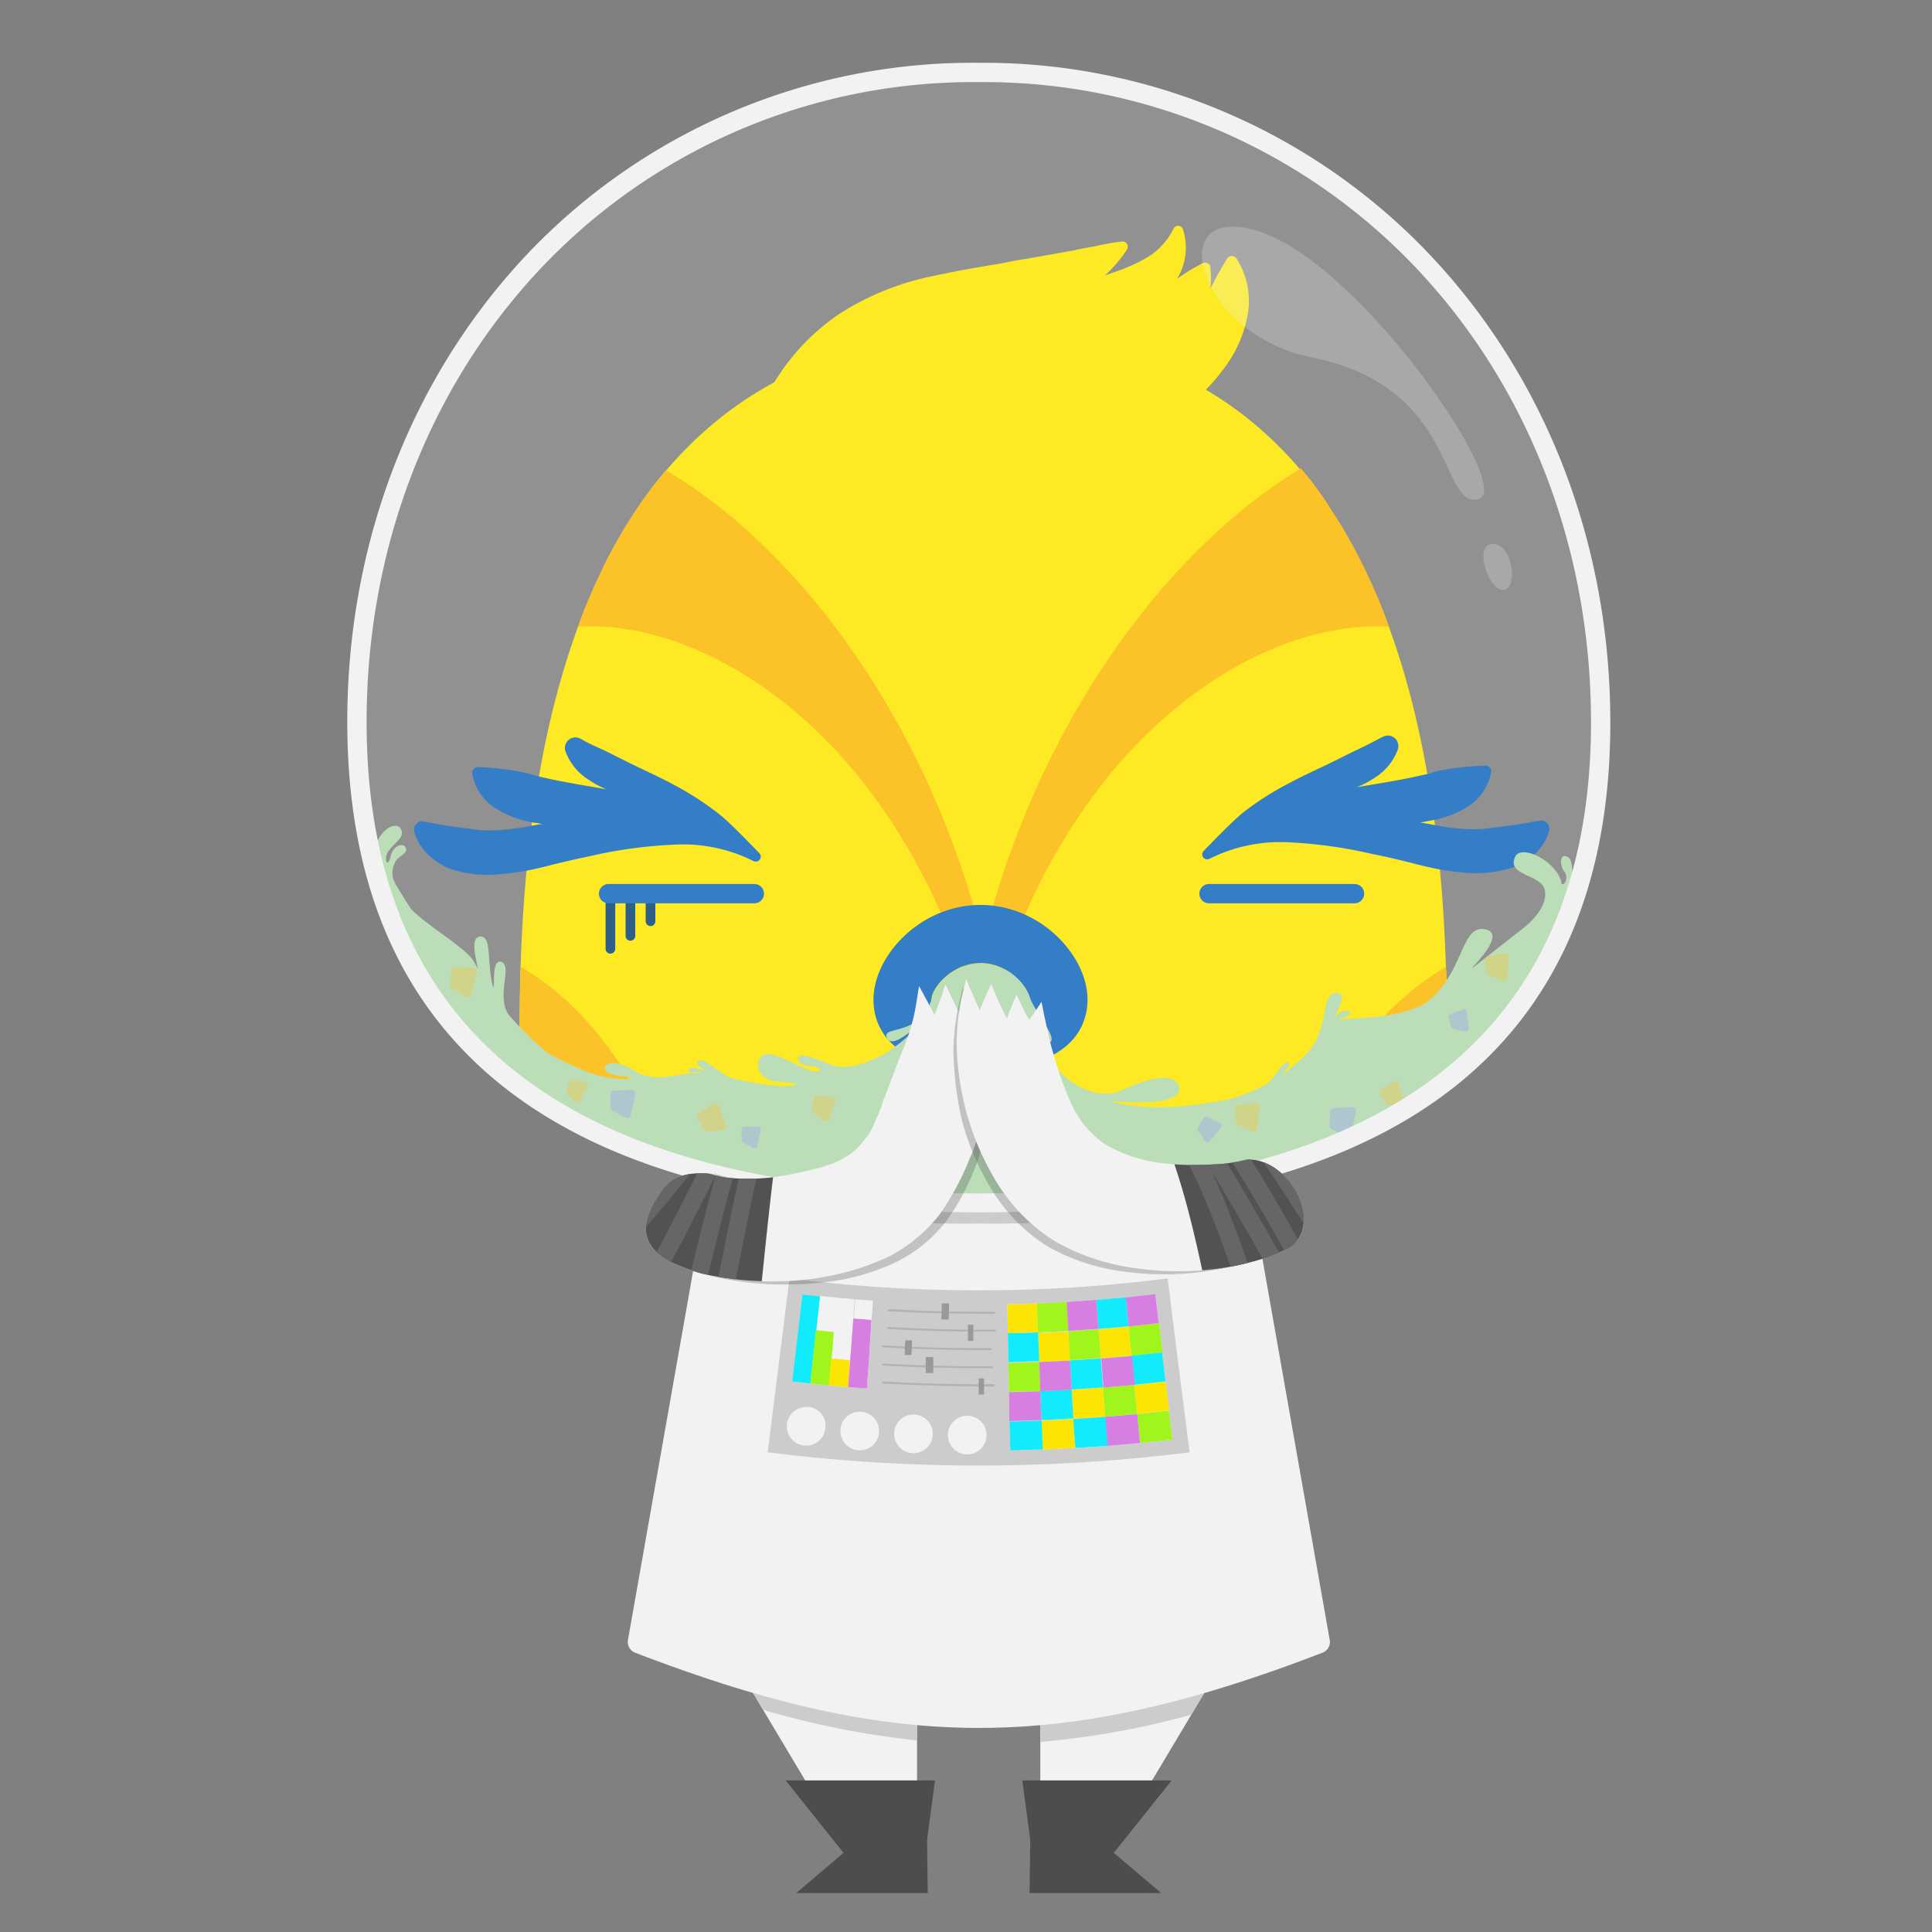 <svg xmlns="http://www.w3.org/2000/svg" xmlns:xlink="http://www.w3.org/1999/xlink" viewBox="0 0 200 200"><rect x="0" y="0" width="200" height="200" fill="#808080" stroke="none"/><defs><style>.cls-1,.cls-25{fill:none;}.cls-18,.cls-19,.cls-2,.cls-20{fill:#f2f2f2;}.cls-3{fill:#ccc;}.cls-4{fill:#4d4d4d;}.cls-5{fill:#fce503;}.cls-6{fill:#a0f51c;}.cls-7{fill:#12ebfc;}.cls-8{fill:#d67ee2;}.cls-9{fill:#b3b3b3;}.cls-10{fill:#999;}.cls-11{fill:#ffe900;}.cls-12{fill:#fdbb05;}.cls-13{fill:#1369c0;}.cls-14{fill:#b2d9ae;}.cls-15{opacity:0.34;}.cls-16{fill:#8e89fd;}.cls-17{fill:#0b4574;}.cls-18{opacity:0.15;}.cls-18,.cls-20{isolation:isolate;}.cls-19{stroke:#f2f2f2;}.cls-19,.cls-25{stroke-miterlimit:10;}.cls-20{opacity:0.24;}.cls-21{clip-path:url(#clip-path);}.cls-22,.cls-24{fill:#525252;}.cls-22{opacity:0.3;}.cls-23{clip-path:url(#clip-path-2);}.cls-25{stroke:#666;stroke-width:1.8px;}.cls-26{clip-path:url(#clip-path-3);}</style><clipPath id="clip-path"><path class="cls-1" d="M128.11,120.22C122.69,121.91,111.64,95,100.84,95c-10.4,0-18.93,27.53-26.95,26.55-2.77-.34-4.56.2-5.8,2.33-.93,1.61-2.77,4.57,1.32,6.74,1,.55-4,21,27.59,21s29.24-14.82,35.15-21.85C138.29,128,133.24,118.62,128.11,120.22Z"/></clipPath><clipPath id="clip-path-2"><path class="cls-2" d="M102.87,102.52c.13.92.23,1.24.33,2.32a21.2,21.2,0,0,1,.11,2.48,18.34,18.34,0,0,1-.33,3.31c-.13.54-.19,1.29-.37,2s-.34,1.41-.54,2.17a22.51,22.51,0,0,1-.68,2.38c-.31.86-.53,1.76-1,2.73a28.26,28.26,0,0,1-3.13,5.82A15.89,15.89,0,0,1,92.16,130a25.35,25.35,0,0,1-5.87,2,29.34,29.34,0,0,1-5.14.63,32.49,32.49,0,0,1-8.49-.79,17.2,17.2,0,0,1-1.76-.59,12.16,12.16,0,0,1-1.49-.63,24.59,24.59,0,0,1-2.24-1.26,9.88,9.88,0,0,1-1.36-1c-.37-.28-.27-.24-.56-.46,1.86-2.52,3.64-5.1,5.37-7.71a11.71,11.71,0,0,0,4.41,1.7,21.4,21.4,0,0,0,4.8,0,37.76,37.76,0,0,0,4.69-.93l.52-.12c.18-.05.26-.11.49-.18a8.55,8.55,0,0,0,.82-.27,9.59,9.59,0,0,0,1.27-.67c.29-.19.42-.27.64-.43a5.43,5.43,0,0,0,.55-.51,5.31,5.31,0,0,0,.49-.56,7.18,7.18,0,0,0,.54-.67,8.15,8.15,0,0,0,.44-.75c.13-.24.24-.53.34-.77s.28-.58.35-.79.12-.28.17-.43,0-.09.1-.24a3.32,3.32,0,0,1,.11-.39c.09-.28.3-.78.46-1.21s.37-1,.56-1.47c.38-1,.8-2.12,1.22-3.14a20.39,20.39,0,0,0,1-3.14c.24-1.06.37-2.09.55-3.15.54,1,1.08,2,1.61,3,.38-1.06.79-2.1,1.12-3.18l1.76,3.71.81-3.2c.45,1,.91,2,1.34,3.07C102.15,104.45,102.51,103.51,102.87,102.52Z"/></clipPath><clipPath id="clip-path-3"><path class="cls-2" d="M107.81,103.7c.2.85.14.79.38,1.84s.5,2.53,1,4a30.91,30.91,0,0,0,1.88,5.07,10,10,0,0,0,3.43,3.91,15.32,15.32,0,0,0,5.72,1.88,30,30,0,0,0,5.66.12c.89,0,1.6-.18,2.27-.26a12,12,0,0,0,1.59-.41,5.83,5.83,0,0,0,1-.34c.28-.1.19-.08.4-.16,2,2.52,3.93,5,5.93,7.54a20.41,20.41,0,0,1-5.65,3.18,27.45,27.45,0,0,1-6.82,1.42,31.84,31.84,0,0,1-7.7-.3,22.66,22.66,0,0,1-7.77-2.74,18.79,18.79,0,0,1-6-6.14,28.35,28.35,0,0,1-3.1-7.2,29.39,29.39,0,0,1-1-7.21c0-.48.06-1.17.09-1.71a13.35,13.35,0,0,1,.2-1.67c.16-1.09.44-2.14.7-3.21.42,1.13.87,2.24,1.38,3.32.36-.94.79-1.86,1.21-2.78a36,36,0,0,0,1.62,3.58c.29-.85.66-1.66,1-2.48.4.89.83,1.77,1.31,2.63C107,104.91,107.42,104.36,107.81,103.7Z"/></clipPath></defs><title>extra1-sick</title><g id="suit"><polygon class="cls-2" points="107.69 172.66 107.69 194.86 112.96 194.86 126.22 172.66 107.69 172.66"/><polygon class="cls-2" points="94.93 172.66 94.93 194.86 89.66 194.86 76.4 172.66 94.93 172.66"/><path class="cls-3" d="M79,177a89.46,89.46,0,0,0,15.91,3.16v-7.54H76.4Z"/><path class="cls-3" d="M123.32,177.51l2.9-4.85H107.69v7.66A86.56,86.56,0,0,0,123.32,177.51Z"/><polygon class="cls-4" points="96.79 184.31 81.33 184.31 87.32 191.81 82.42 195.97 96.04 195.97 95.97 190.45 96.79 184.31"/><polygon class="cls-4" points="105.83 184.31 121.29 184.31 115.3 191.81 120.21 195.97 106.58 195.97 106.65 190.45 105.83 184.31"/><path class="cls-2" d="M137,171.05c-27,10.43-44.3,10.43-71.34,0a1.2,1.2,0,0,1-.64-1.36l9.57-54.19h53.48l9.57,54.2A1.19,1.19,0,0,1,137,171.05Z"/><path class="cls-3" d="M73.16,123.52a113.26,113.26,0,0,0,28.15,3.14,113.26,113.26,0,0,0,28.15-3.14l-1.41-8H74.58Z"/><path class="cls-3" d="M81.73,132.34a155.44,155.44,0,0,0,39.15,0q1.11,9,2.27,18a174.45,174.45,0,0,1-43.68,0Z"/><path class="cls-2" d="M104.28,135c1,0,2,0,3.06-.08l.12,3c-1,0-2.09.07-3.13.09C104.31,137,104.29,136,104.28,135Z"/><path class="cls-2" d="M107.47,138l3.13-.15c.05,1,.11,2,.17,3-1.06.06-2.13.12-3.19.15Z"/><path class="cls-2" d="M113.71,137.59c1-.08,2.09-.17,3.12-.27l.3,3-3.18.28Z"/><path class="cls-2" d="M110.94,143.86c1.11-.06,2.16-.14,3.24-.22l.23,3c-1.11.08-2.22.16-3.33.22C111.06,145.88,111,144.87,110.94,143.86Z"/><path class="cls-2" d="M107.34,134.92c1,0,2-.09,3.07-.15l.18,3c-1,.06-2.09.11-3.13.15Z"/><path class="cls-2" d="M110.59,137.8l3.12-.21.24,3-3.19.21C110.71,139.82,110.65,138.81,110.59,137.8Z"/><path class="cls-2" d="M116.83,137.3,120,137l.35,3c-1,.13-2.11.24-3.17.35C117,139.33,116.93,138.33,116.83,137.3Z"/><path class="cls-2" d="M104.39,141.08c1.06,0,2.13-.06,3.19-.1l.11,3-3.24.09Z"/><path class="cls-2" d="M114.18,143.64c1.11-.08,2.16-.18,3.24-.28l.3,3c-1.11.11-2.21.2-3.31.29Z"/><path class="cls-2" d="M117.72,146.38c1.11-.1,2.19-.22,3.29-.35.11,1,.23,2,.35,3-1.11.12-2.22.25-3.33.35C117.91,148.4,117.81,147.39,117.72,146.38Z"/><path class="cls-2" d="M117.42,143.36c1.08-.11,2.15-.22,3.24-.35l.35,3c-1.11.13-2.22.25-3.29.35Z"/><path class="cls-2" d="M107.81,147.05c1.11,0,2.21-.09,3.3-.16l.18,3c-1.11.07-2.23.12-3.36.16Z"/><path class="cls-2" d="M113.48,134.56l3.06-.26c.1,1,.19,2,.29,3-1,.1-2.08.19-3.12.27C113.64,136.58,113.57,135.57,113.48,134.56Z"/><path class="cls-2" d="M104.33,138c1,0,2.09,0,3.13-.09l.12,3c-1.06,0-2.13.08-3.19.1C104.37,140.08,104.35,139.05,104.33,138Z"/><path class="cls-2" d="M110.76,140.83c1.07-.06,2.13-.14,3.19-.21l.23,3c-1.08.08-2.16.16-3.24.22Z"/><path class="cls-2" d="M117.13,140.34l3.17-.34c.12,1,.23,2,.36,3-1.11.13-2.16.24-3.24.35C117.32,142.35,117.23,141.34,117.13,140.34Z"/><path class="cls-2" d="M107.69,144l3.25-.16c.06,1,.12,2,.17,3-1.11.07-2.21.12-3.3.16Z"/><path class="cls-2" d="M104.5,147.15c1.11,0,2.22-.06,3.33-.1l.12,3c-1.11,0-2.23.08-3.36.1C104.54,149.17,104.53,148.16,104.5,147.15Z"/><path class="cls-2" d="M111.11,146.89c1.11-.06,2.22-.14,3.33-.22l.24,3c-1.11.08-2.23.16-3.36.22C111.23,148.91,111.17,147.9,111.11,146.89Z"/><path class="cls-2" d="M110.41,134.77c1-.06,2-.13,3.07-.21.07,1,.16,2,.23,3l-3.12.21Z"/><path class="cls-2" d="M116.54,134.3l3.06-.33c.11,1,.23,2,.35,3-1,.12-2.08.24-3.12.34C116.73,136.31,116.64,135.3,116.54,134.3Z"/><path class="cls-2" d="M114,140.63q1.59-.12,3.18-.27c.1,1,.19,2,.29,3l-3.24.28Z"/><path class="cls-2" d="M104.45,144.11l3.24-.09.12,3c-1.11,0-2.22.08-3.33.1C104.49,146.13,104.46,145.12,104.45,144.11Z"/><path class="cls-2" d="M107.58,141l3.18-.15.18,3c-1.08.07-2.16.12-3.25.16Z"/><path class="cls-2" d="M114.41,146.67c1.11-.09,2.21-.18,3.31-.29.09,1,.19,2,.29,3q-1.67.16-3.36.3Z"/><path class="cls-5" d="M104.28,135c1,0,2,0,3.06-.08l.12,3c-1,0-2.09.07-3.13.09C104.31,137,104.29,136,104.28,135Z"/><path class="cls-5" d="M107.47,138l3.13-.15c.05,1,.11,2,.17,3-1.06.06-2.13.12-3.19.15Z"/><path class="cls-5" d="M113.71,137.59c1-.08,2.09-.17,3.12-.27l.3,3-3.18.28Z"/><path class="cls-5" d="M110.94,143.86c1.11-.06,2.16-.14,3.24-.22l.23,3c-1.11.08-2.22.16-3.33.22C111.06,145.88,111,144.87,110.94,143.86Z"/><path class="cls-6" d="M107.34,134.92c1,0,2-.09,3.07-.15l.18,3c-1,.06-2.09.11-3.13.15Z"/><path class="cls-6" d="M110.59,137.8l3.12-.21.24,3-3.19.21C110.71,139.82,110.65,138.81,110.59,137.8Z"/><path class="cls-6" d="M116.83,137.3,120,137l.35,3c-1,.13-2.11.24-3.17.35C117,139.33,116.93,138.33,116.83,137.3Z"/><path class="cls-6" d="M104.39,141.08c1.06,0,2.13-.06,3.19-.1l.11,3-3.24.09Z"/><path class="cls-6" d="M114.18,143.64c1.11-.08,2.16-.18,3.24-.28l.3,3c-1.11.11-2.21.2-3.31.29Z"/><path class="cls-6" d="M117.72,146.38c1.11-.1,2.19-.22,3.29-.35.11,1,.23,2,.35,3-1.11.12-2.22.25-3.33.35C117.91,148.4,117.81,147.39,117.72,146.38Z"/><path class="cls-5" d="M117.42,143.36c1.08-.11,2.15-.22,3.24-.35l.35,3c-1.11.13-2.22.25-3.29.35Z"/><path class="cls-5" d="M107.81,147.05c1.11,0,2.21-.09,3.3-.16l.18,3c-1.11.07-2.23.12-3.36.16Z"/><path class="cls-7" d="M113.48,134.56l3.06-.26c.1,1,.19,2,.29,3-1,.1-2.08.19-3.12.27C113.64,136.58,113.57,135.57,113.48,134.56Z"/><path class="cls-7" d="M104.33,138c1,0,2.09,0,3.13-.09l.12,3c-1.06,0-2.13.08-3.19.1C104.37,140.08,104.35,139.05,104.33,138Z"/><path class="cls-7" d="M110.76,140.83c1.07-.06,2.13-.14,3.19-.21l.23,3c-1.08.08-2.16.16-3.24.22Z"/><path class="cls-7" d="M117.13,140.34l3.17-.34c.12,1,.23,2,.36,3-1.11.13-2.16.24-3.24.35C117.32,142.35,117.23,141.34,117.13,140.34Z"/><path class="cls-7" d="M107.69,144l3.25-.16c.06,1,.12,2,.17,3-1.11.07-2.21.12-3.3.16Z"/><path class="cls-7" d="M104.5,147.15c1.11,0,2.22-.06,3.33-.1l.12,3c-1.11,0-2.23.08-3.36.1C104.54,149.17,104.53,148.16,104.5,147.15Z"/><path class="cls-7" d="M111.11,146.89c1.11-.06,2.22-.14,3.33-.22l.24,3c-1.11.08-2.23.16-3.36.22C111.23,148.91,111.17,147.9,111.11,146.89Z"/><path class="cls-8" d="M110.41,134.77c1-.06,2-.13,3.07-.21.07,1,.16,2,.23,3l-3.12.21Z"/><path class="cls-8" d="M116.54,134.3l3.06-.33c.11,1,.23,2,.35,3-1,.12-2.08.24-3.12.34C116.73,136.31,116.64,135.3,116.54,134.3Z"/><path class="cls-8" d="M114,140.63q1.59-.12,3.18-.27c.1,1,.19,2,.29,3l-3.24.28Z"/><path class="cls-8" d="M104.45,144.11l3.24-.09.12,3c-1.11,0-2.22.08-3.33.1C104.49,146.13,104.46,145.12,104.45,144.11Z"/><path class="cls-8" d="M107.58,141l3.18-.15.18,3c-1.08.07-2.16.12-3.25.16Z"/><path class="cls-8" d="M114.41,146.67c1.11-.09,2.21-.18,3.31-.29.09,1,.19,2,.29,3q-1.67.16-3.36.3Z"/><path class="cls-2" d="M102.12,148.4a2,2,0,1,1-1.8-1.83A2,2,0,0,1,102.12,148.4Z"/><path class="cls-2" d="M96.56,148.33a2,2,0,1,1-1.73-1.88A2,2,0,0,1,96.56,148.33Z"/><path class="cls-2" d="M91,148.08a2,2,0,1,1-1.65-1.91A2,2,0,0,1,91,148.08Z"/><path class="cls-2" d="M85.45,147.65a2,2,0,1,1-2-2h.2A1.91,1.91,0,0,1,85.45,147.65Z"/><path class="cls-2" d="M83.9,143.23,82,143c.35-3,.7-6,1.06-9l1.83.2Z"/><path class="cls-2" d="M85.82,143.41l-1.94-.19,1-9.06,1.84.18C86.4,137.37,86.12,140.4,85.82,143.41Z"/><path class="cls-2" d="M87.79,143.59l-2-.18q.44-4.53.85-9.07l1.83.16Q88.17,139.06,87.79,143.59Z"/><path class="cls-2" d="M89.74,143.74l-1.95-.15q.38-4.53.74-9.08l1.84.14Z"/><path class="cls-7" d="M83.9,143.23,82,143c.35-3,.7-6,1.06-9l1.83.2Z"/><path class="cls-6" d="M85.82,143.41l-1.94-.19q.28-2.78.56-5.52l1.87.19C86.19,139.74,86,141.58,85.82,143.41Z"/><path class="cls-5" d="M87.79,143.59l-2-.18c.09-.92.18-1.84.26-2.78l1.91.17C87.94,141.74,87.87,142.67,87.79,143.59Z"/><path class="cls-8" d="M89.74,143.74l-1.95-.15c.19-2.36.38-4.73.55-7.1l1.87.15Q90,140.18,89.74,143.74Z"/><path class="cls-9" d="M103,136c-3.7,0-7.4-.05-11.1-.27v-.22c3.7.22,7.4.32,11.1.28Z"/><path class="cls-10" d="M98.21,136.59h-.75c0-.55,0-1.11.05-1.66h.74Z"/><path class="cls-9" d="M103.09,137.86c-3.74,0-7.48-.06-11.21-.29v-.21q5.59.34,11.2.28Z"/><path class="cls-10" d="M100.76,138.81h-.56v-1.66h.56Z"/><path class="cls-9" d="M102.67,139.76c-3.78,0-7.57-.06-11.35-.29v-.21c3.78.23,7.55.33,11.33.29Z"/><path class="cls-10" d="M94.35,140.27l-.69,0c0-.51,0-1,.07-1.52l.68,0C94.4,139.26,94.38,139.77,94.35,140.27Z"/><path class="cls-9" d="M102.8,141.64c-3.83,0-7.65-.06-11.48-.28v-.22c3.82.23,7.65.33,11.47.29Z"/><path class="cls-10" d="M96.6,142.14h-.77l0-1.66h.77C96.63,141,96.62,141.6,96.6,142.14Z"/><path class="cls-9" d="M102.93,143.53q-5.81,0-11.61-.3V143q5.79.34,11.6.29Z"/><path class="cls-10" d="M101.87,144.36h-.56v-1.67h.56Z"/></g><g id="head"><path class="cls-11" d="M124.83,40.34a18.22,18.22,0,0,0,1.72-2,12.93,12.93,0,0,0,2.56-5.52A8.15,8.15,0,0,0,128,26.75a.52.52,0,0,0-.17-.16.59.59,0,0,0-.81.19l0,0c-.55.9-1,1.68-1.36,2.41l-.37.65a8.46,8.46,0,0,0,0-2.13.53.53,0,0,0,0-.18.6.6,0,0,0-.81-.27l0,0a18.78,18.78,0,0,0-2.63,1.61,6.26,6.26,0,0,0,.62-5.11.53.53,0,0,0-1-.06v0a7.21,7.21,0,0,1-2.5,2.82,17.83,17.83,0,0,1-3.29,1.54l-1.3.45a13.37,13.37,0,0,0,2.28-2.68.59.59,0,0,0,.08-.35.55.55,0,0,0-.6-.48h0a25.52,25.52,0,0,0-2.58.45c-.81.17-1.64.27-2.4.47l-4.61.82c-.77.13-1.56.24-2.32.41s-1.58.27-2.38.42c-1.63.27-3.29.58-5,.95a28.29,28.29,0,0,0-10,4,22.91,22.91,0,0,0-6.69,7.05C56.58,52.3,53.78,85.8,53.78,107c0,9.39,21.49,17.92,48,17.92s48-8.53,48-17.92C149.81,86.17,147.09,53.45,124.83,40.34Z"/><path class="cls-12" d="M101.79,107.39c7.88-31.2,28.71-43.37,42-42.5-.07-.19-.13-.37-.2-.55s-.24-.63-.37-1-.33-.84-.51-1.26-.27-.63-.4-.94-.36-.81-.55-1.22l-.45-.95-.57-1.15-.51-1-.6-1.07-.57-1-.62-1c-.21-.33-.42-.66-.64-1l-.64-1-.7-1-.67-.9-.75-.93-.37-.44C122.36,55.82,108,72.79,101.79,97.46,95.56,72.78,81.21,55.81,68.92,48.68c-.41.49-.81,1-1.21,1.5-.08.11-.17.21-.25.31-.34.45-.66.92-1,1.38l-.37.53c-.29.42-.56.85-.83,1.28-.15.23-.31.46-.45.7-.25.4-.48.8-.71,1.21l-.49.84L63,57.58c-.17.32-.34.64-.5,1s-.35.74-.52,1.11-.34.7-.5,1.06-.31.72-.46,1.08l-.48,1.13L60.14,64l-.33.88C73.08,64,93.91,76.18,101.79,107.39Z"/><path class="cls-12" d="M149.78,103.45c0-1,0-2.11-.08-3.2v-.18c-7.5,4.38-12.49,12.28-14.78,19.69,8.6-3.13,14.17-7.37,14.82-11.88a7.09,7.09,0,0,0,.07-.9q0-1.5,0-3.09Z"/><path class="cls-12" d="M68.66,119.76c-2.29-7.41-7.28-15.31-14.77-19.69a.92.92,0,0,1,0,.16c0,1.08-.06,2.15-.07,3.2,0,.16,0,.32,0,.48,0,1,0,2.08,0,3.07a7,7,0,0,0,.06.9C54.5,112.38,60.06,116.63,68.66,119.76Z"/><path class="cls-13" d="M78.63,88.35c-.22-.23-2.85-3-4.09-4a30.83,30.83,0,0,0-4.86-3.15c-1.68-.91-3.43-1.66-5-2.46-.8-.4-1.55-.79-2.28-1.13S61,77,60.28,76.57l-.21-.11a1.09,1.09,0,0,0-1.53,1.33,5.89,5.89,0,0,0,2,2.66,10.83,10.83,0,0,0,2.23,1.26c-2.2-.4-4.36-.73-6.38-1.19-.55-.13-1.12-.25-1.63-.42s-1.07-.23-1.57-.34c-1.11-.15-2-.26-3.57-.35h-.23a.6.6,0,0,0-.51.67,5.35,5.35,0,0,0,2.59,3.7,10.92,10.92,0,0,0,3.9,1.4c.27,0,.55.09.82.15l-.34,0c-.79.13-1.47.29-2.15.39s-1.36.17-2,.21a14.12,14.12,0,0,1-2,0l-1.83-.23c-1.19-.16-2.3-.31-3.91-.65H43.9a.78.78,0,0,0-.4,0,.87.87,0,0,0-.61,1.07,5.2,5.2,0,0,0,1.47,2.38A7.17,7.17,0,0,0,46.75,90a12.72,12.72,0,0,0,5.23.47c.84-.07,1.67-.18,2.48-.33s1.6-.34,2.3-.52c1.45-.37,2.9-.7,4.34-1a48.49,48.49,0,0,1,8.64-1.18A16.25,16.25,0,0,1,78,89.14h0a.5.5,0,0,0,.59-.09A.5.5,0,0,0,78.63,88.35Z"/><path class="cls-13" d="M124.6,88.09c.23-.23,2.87-3,4.11-4A31.23,31.23,0,0,1,133.59,81c1.69-.91,3.44-1.65,5-2.45.8-.4,1.56-.78,2.29-1.12s1.34-.68,2.09-1.07l.21-.1a1.09,1.09,0,0,1,1.52,1.33,5.91,5.91,0,0,1-2,2.66,11,11,0,0,1-2.23,1.24c2.2-.38,4.36-.71,6.38-1.16.55-.13,1.13-.24,1.63-.41s1.07-.23,1.57-.34c1.12-.14,2-.25,3.58-.33h.11a.4.4,0,0,1,.11,0,.6.6,0,0,1,.51.68,5.37,5.37,0,0,1-2.61,3.69,10.85,10.85,0,0,1-3.9,1.37c-.27.06-.55.1-.82.15l.34.06c.79.13,1.47.29,2.15.39a20.3,20.3,0,0,0,2,.22,15.93,15.93,0,0,0,2,0l1.82-.22c1.2-.15,2.3-.3,3.92-.63l.09,0a.91.91,0,0,1,.4,0,.88.88,0,0,1,.61,1.07,5.31,5.31,0,0,1-1.48,2.38,7.26,7.26,0,0,1-2.4,1.43,12.76,12.76,0,0,1-5.24.46,24.88,24.88,0,0,1-2.47-.35c-.81-.16-1.61-.35-2.3-.53-1.45-.37-2.89-.72-4.34-1a48.48,48.48,0,0,0-8.63-1.22,16.38,16.38,0,0,0-8.29,1.7h0a.52.52,0,0,1-.6-.09A.5.5,0,0,1,124.6,88.09Z"/><path class="cls-13" d="M101.5,110.69c-10,0-11.08-5-11.08-7.2,0-4.54,4.84-9.81,11.08-9.81s11.08,5.27,11.08,9.81C112.58,105.65,111.5,110.69,101.5,110.69Zm0-11c-2.89,0-5.08,2.54-5.08,3.81a.36.36,0,0,0,0,.1c.08.18,1.31,1.1,5.07,1.1s5-.92,5.07-1.1a.36.36,0,0,0,0-.1C106.58,102.22,104.38,99.68,101.5,99.68Z"/><path class="cls-14" d="M162.33,88.74c-.9-.54-.9.87-.38,1.5s-.15,1.73-.33,1.14a.83.83,0,0,0,0-.15v0h0c-.67-2.2-4.15-3.85-4.77-2.54-.76,1.63,1.51,1.78,2.59,2.7.76.53,1.07,2.43-1.77,4.71h0c-1.3,1-2.89,2.27-4.71,3.69-2.27,1.8,3.47-3,.83-3.58s-2.15,4.6-6.24,7.63c-2.82,1.62-7.22,1.52-8.71,1.7-.93.07,1.75-.45.69-.87-.62-.25-1.23.47-1.4.65.15-.28.31-.6.45-.92h0c.37-.83.57-1.64-.21-1.61-1.79.06-.64,3.5-3,6.18a20.3,20.3,0,0,1-2.52,2.18c-.57.42,1.1-1.11.47-1.19s-1.45,1.77-2.21,2.27a17.39,17.39,0,0,1-3.82,1.54c-5.07,1.05-8.9,1.05-11.78.38-2.42-.56,7.18,1,6.53-1.68-.38-1.55-3.44-.8-5.74.32s-5-.14-6.74-2a11.29,11.29,0,0,1-2-3.37c0-.1-.08-.2-.11-.29h0c-.3-.88-.25-1.09.09-.27.47,1.19.9,1.17,1.23,1,.61-.65-1.89-3.39-2.23-4.84a5.6,5.6,0,0,0-5-3.29c-2.72,0-4.82,2.24-5.06,3.57-1.2,4.14-5.36,2.78-4.65,4.18.58,1.16,3-1.28,3.12-1.16a16.53,16.53,0,0,1-3.42,2.79c-3.68,1.91-5,1.35-6,.9s-2.65-1-2.85-.64,0,.91,1.29,1,1.22.81-.23.4c-2.06-.85-4.55-2.47-5.12-1.17s.63,2.31,1.89,2.37c1.93.11,2.77.39.59.48a33.74,33.74,0,0,1-5.31-.83h0c-1.58-.59-2.88-2.28-3.55-1.75-.29.24.13.56.62.82s-.25,0-.71-.09-.84-.07-.89.13.27.34.68.29c.59-.08.93.08.37.07h-.14a6.35,6.35,0,0,0-1,.06c-.72.11-1.49.23-2.28.33a5,5,0,0,1-3.66-.91c-.89-.48-2.32-.84-2.58-.14s1.1.94,2,1,.91.37-.64.24a12.23,12.23,0,0,1-3.14-.67,40.64,40.64,0,0,1-4.16-2,31.36,31.36,0,0,1-4.09-4c-1.26-2,.47-5-.73-5.43s-.5,4-.95,2.18h0c-.51-2.37-.07-4.75-1.15-4.8-1.36-.07-.27,3.08-.34,3.3-.19-.36-.36-.66-.52-.9C48,98,44.1,95.74,42.53,94.07c-.65-1-1.17-1.86-1.57-2.53a2.29,2.29,0,0,1,0-2.38c.32-.57,1.39-.83,1-1.47-.25-.47-1.24-.17-1.52.93-.22.9-.45.76-.47.4a1.83,1.83,0,0,1,0-.33c.22-1.2,2.21-1.9,1.49-2.93s-3.37.93-2.58,4.17a13.91,13.91,0,0,0,.57,1.85,1.7,1.7,0,0,0-.11.34c7.44,23.83,31.3,32.42,61.92,32.42,24.85,0,45.24-5.66,56-20.51.93-1.78,1.82-3.56,2.64-5.3.37-.77.66-1.43.89-2l1.21-1.3a1.07,1.07,0,0,1-.72-.15,2.8,2.8,0,0,0,.11-.67h0a8.9,8.9,0,0,1,.85-.93C162.5,93.59,163.23,89.28,162.33,88.74Z"/><g class="cls-15"><path class="cls-12" d="M155.56,101.52l-1.43-.52a.35.35,0,0,1-.24-.3l-.16-1.31a.37.37,0,0,1,.3-.4l1.69-.33a.36.36,0,0,1,.44.37l-.11,2.16A.37.37,0,0,1,155.56,101.52Z"/><path class="cls-12" d="M145.06,114.38l-1.33,0a.34.34,0,0,1-.29-.17l-.55-1a.32.32,0,0,1,.12-.42l1.27-.81a.32.32,0,0,1,.48.17l.6,1.79A.32.32,0,0,1,145.06,114.38Z"/><path class="cls-12" d="M129.61,117.09l-1.44-.63a.4.4,0,0,1-.23-.33l-.07-1.35a.39.39,0,0,1,.33-.4l1.77-.22a.38.38,0,0,1,.42.42l-.25,2.21A.38.38,0,0,1,129.61,117.09Z"/><path class="cls-12" d="M112.77,123.44l-1.45-.33a.36.36,0,0,1-.27-.26l-.3-1.24a.35.35,0,0,1,.23-.43l1.6-.52a.36.36,0,0,1,.47.31l.15,2.1A.35.35,0,0,1,112.77,123.44Z"/><path class="cls-12" d="M101.06,108.62l-1.15-1.15a.39.39,0,0,1-.09-.4l.45-1.33a.38.38,0,0,1,.46-.26l1.79.46a.39.39,0,0,1,.25.56l-1.09,2A.38.38,0,0,1,101.06,108.62Z"/><path class="cls-12" d="M90.36,121.56l-.79-1.38a.38.38,0,0,1,0-.4l.76-1.15a.39.39,0,0,1,.51-.12l1.56.88a.39.39,0,0,1,.1.6L91,121.63A.39.39,0,0,1,90.36,121.56Z"/><path class="cls-12" d="M85.27,116l-1.09-.83a.34.34,0,0,1-.13-.32l.22-1.17a.33.33,0,0,1,.36-.27l1.55.17a.32.32,0,0,1,.27.44l-.67,1.83A.33.33,0,0,1,85.27,116Z"/><path class="cls-12" d="M74.83,117l-1.55.1a.38.38,0,0,1-.35-.18l-.68-1.16a.38.38,0,0,1,.11-.5l1.46-1a.37.37,0,0,1,.56.18l.78,2.06A.38.38,0,0,1,74.83,117Z"/><path class="cls-12" d="M48.14,103.15l-1.38-.89a.37.37,0,0,1-.18-.37l.15-1.42a.41.41,0,0,1,.41-.35l1.86.07a.39.39,0,0,1,.37.5l-.63,2.24A.4.4,0,0,1,48.14,103.15Z"/><path class="cls-12" d="M59.53,114.1l-.86-.87a.3.3,0,0,1-.07-.3l.35-1a.29.29,0,0,1,.35-.18l1.33.35a.29.29,0,0,1,.19.42L60,114A.29.29,0,0,1,59.53,114.1Z"/><path class="cls-16" d="M151.7,106.77l-1.22-.23a.31.31,0,0,1-.23-.21l-.29-1a.28.28,0,0,1,.18-.36l1.32-.49a.3.3,0,0,1,.4.25l.19,1.74A.31.31,0,0,1,151.7,106.77Z"/><path class="cls-16" d="M139.3,117.67l-1.46-.8a.41.41,0,0,1-.2-.37l.05-1.43a.4.4,0,0,1,.39-.38l1.88-.07a.4.4,0,0,1,.4.48l-.48,2.3A.4.4,0,0,1,139.3,117.67Z"/><path class="cls-16" d="M124.74,118.13l-.71-1.07a.29.29,0,0,1,0-.32l.55-1a.31.31,0,0,1,.4-.12l1.31.63a.31.31,0,0,1,.11.47l-1.16,1.41A.3.3,0,0,1,124.74,118.13Z"/><path class="cls-16" d="M105.11,113.89l-1.31,0a.32.32,0,0,1-.27-.19l-.48-1a.31.31,0,0,1,.14-.41l1.29-.72a.32.32,0,0,1,.46.19l.48,1.79A.32.32,0,0,1,105.11,113.89Z"/><path class="cls-16" d="M96.15,120.2,95.37,119a.34.34,0,0,1,0-.36l.59-1.05a.35.35,0,0,1,.44-.14l1.43.68a.33.33,0,0,1,.12.51l-1.25,1.54A.34.34,0,0,1,96.15,120.2Z"/><path class="cls-16" d="M78,118.86l-1.07-.6a.28.28,0,0,1-.15-.27l0-1.06a.29.29,0,0,1,.28-.28l1.4-.05a.29.29,0,0,1,.29.36l-.35,1.7A.31.31,0,0,1,78,118.86Z"/><path class="cls-16" d="M64.79,115.73l-1.4-.75a.35.35,0,0,1-.2-.34l0-1.37a.37.37,0,0,1,.36-.37l1.79-.09a.4.4,0,0,1,.4.46l-.44,2.2A.38.38,0,0,1,64.79,115.73Z"/><path class="cls-16" d="M86.78,123.43l-1-.65a.28.28,0,0,1-.13-.27l.1-1a.3.3,0,0,1,.3-.26l1.37,0a.3.3,0,0,1,.27.37l-.45,1.65A.3.3,0,0,1,86.78,123.43Z"/></g><path class="cls-17" d="M63.19,98.72a.5.5,0,0,1-.5-.5V92.51a.5.5,0,0,1,.5-.5.51.51,0,0,1,.5.5v5.71A.5.5,0,0,1,63.19,98.72Z"/><path class="cls-17" d="M65.26,97.38a.5.5,0,0,1-.5-.5V92.51a.51.51,0,0,1,.5-.5.5.5,0,0,1,.5.5v4.37A.5.5,0,0,1,65.26,97.38Z"/><path class="cls-17" d="M67.34,95.87a.51.51,0,0,1-.5-.5V92.51a.51.51,0,0,1,.5-.5.5.5,0,0,1,.5.5v2.86A.5.5,0,0,1,67.34,95.87Z"/><path class="cls-13" d="M78.09,93.51H63a1,1,0,0,1,0-2H78.09a1,1,0,0,1,0,2Z"/><path class="cls-13" d="M140.22,93.51H125.16a1,1,0,0,1,0-2h15.06a1,1,0,0,1,0,2Z"/></g><g id="helmet"><path class="cls-18" d="M165.7,74.75c0,37.18-27.23,49.79-64.38,49.79S37,111.92,37,74.75,64.13,7.45,101.3,7.45,165.7,37.58,165.7,74.75Z"/><path class="cls-19" d="M101.32,125c-43,0-64.87-16.92-64.87-50.29,0-18.29,6.53-35.32,18.37-47.93A63.07,63.07,0,0,1,101.3,7a63.12,63.12,0,0,1,46.5,19.87c11.86,12.62,18.4,29.64,18.4,47.93C166.2,108.12,144.37,125,101.32,125ZM101.3,8A62.08,62.08,0,0,0,55.55,27.51c-11.67,12.42-18.1,29.2-18.1,47.24,0,32.7,21.49,49.29,63.87,49.29s63.88-16.59,63.88-49.29c0-18-6.44-34.82-18.13-47.24A62.12,62.12,0,0,0,101.3,8Z"/><path class="cls-20" d="M130.66,24.07C141.21,27.77,157,50.88,153,51.7S150.88,40,135.8,37C123.7,34.61,120.1,20.36,130.66,24.07Z"/><path class="cls-20" d="M154.27,56.35c2.15-.49,3,4.26,1.49,4.68S152.57,56.72,154.27,56.35Z"/></g><g id="Layer_9" data-name="Layer 9"><g class="cls-21"><path class="cls-22" d="M103.22,103.5c.14.9.19,1.23.29,2.29a19.39,19.39,0,0,1,.11,2.48,22,22,0,0,1-.33,3.25c-.1.53-.17,1.28-.31,1.94s-.3,1.36-.48,2.12-.37,1.5-.64,2.36-.47,1.75-.85,2.73a24.06,24.06,0,0,1-3.07,5.76,14.9,14.9,0,0,1-5.13,4.2A23.27,23.27,0,0,1,87,132.5a32.75,32.75,0,0,1-5.06.46,32.1,32.1,0,0,1-8.34-.87,16.85,16.85,0,0,1-1.74-.58c-.55-.17-1.08-.47-1.48-.63a20.29,20.29,0,0,1-2.22-1.23,10.34,10.34,0,0,1-1.33-1c-.36-.28-.27-.24-.55-.46q2.81-3.82,5.38-7.8A12.22,12.22,0,0,0,76,122a22.2,22.2,0,0,0,4.75.07,45.49,45.49,0,0,0,4.61-.72l.51-.1a3.68,3.68,0,0,0,.49-.15l.81-.25a10.67,10.67,0,0,0,1.2-.53,4.91,4.91,0,0,0,.63-.42c.21-.16.38-.29.57-.46a6.3,6.3,0,0,0,.48-.55c.16-.2.3-.39.45-.61a7.21,7.21,0,0,0,.43-.72c.12-.23.25-.52.35-.75s.21-.55.28-.74l.15-.4a1.69,1.69,0,0,0,.08-.24c0-.15,0-.09.08-.37s.25-.76.39-1.17.29-1,.48-1.47c.38-1,.7-2.08,1.09-3.1a23.92,23.92,0,0,0,1-3.17c.25-1.06.39-2.09.57-3.16.55,1,1.11,2,1.67,3,.37-1,.78-2.09,1.1-3.15.59,1.23,1.19,2.45,1.78,3.69.26-1.07.52-2.13.79-3.19.46,1,.91,2,1.32,3C102.46,105.41,102.87,104.49,103.22,103.5Z"/><path class="cls-2" d="M102.87,102.52c.13.92.23,1.24.33,2.32a21.2,21.2,0,0,1,.11,2.48,18.34,18.34,0,0,1-.33,3.31c-.13.54-.19,1.29-.37,2s-.34,1.41-.54,2.17a22.51,22.51,0,0,1-.68,2.38c-.31.86-.53,1.76-1,2.73a28.26,28.26,0,0,1-3.13,5.82A15.89,15.89,0,0,1,92.16,130a25.35,25.35,0,0,1-5.87,2,29.34,29.34,0,0,1-5.14.63,32.49,32.49,0,0,1-8.49-.79,17.2,17.2,0,0,1-1.76-.59,12.16,12.16,0,0,1-1.49-.63,24.59,24.59,0,0,1-2.24-1.26,9.88,9.88,0,0,1-1.36-1c-.37-.28-.27-.24-.56-.46,1.86-2.52,3.64-5.1,5.37-7.71a11.71,11.71,0,0,0,4.41,1.7,21.4,21.4,0,0,0,4.8,0,37.76,37.76,0,0,0,4.69-.93l.52-.12c.18-.05.26-.11.49-.18a8.55,8.55,0,0,0,.82-.27,9.59,9.59,0,0,0,1.27-.67c.29-.19.42-.27.64-.43a5.43,5.43,0,0,0,.55-.51,5.31,5.31,0,0,0,.49-.56,7.18,7.18,0,0,0,.54-.67,8.15,8.15,0,0,0,.44-.75c.13-.24.24-.53.34-.77s.28-.58.35-.79.12-.28.17-.43,0-.09.1-.24a3.32,3.32,0,0,1,.11-.39c.09-.28.3-.78.46-1.21s.37-1,.56-1.47c.38-1,.8-2.12,1.22-3.14a20.39,20.39,0,0,0,1-3.14c.24-1.06.37-2.09.55-3.15.54,1,1.08,2,1.61,3,.38-1.06.79-2.1,1.12-3.18l1.76,3.71.81-3.2c.45,1,.91,2,1.34,3.07C102.15,104.45,102.51,103.51,102.87,102.52Z"/><g class="cls-23"><path class="cls-24" d="M78.41,136.94c-5.55-.72-10.14-1.4-15.16-4.31a33.19,33.19,0,0,1-7-6.09c-.4-.42-1-1.21-1.45-1.78s-.86-1.26-1.29-1.93c-.16-.25-.42-.61-.61-1s-.31-.58-.56-1.05l-1-1.91c5.61-1.91,11.29-3.46,16.81-5.63,1.41,1.92,2.49,3.46,4.75,4.56s5,1.14,7.51,1C79.62,124.86,79.05,130.89,78.41,136.94Z"/><path class="cls-25" d="M78.12,118.84c-1.59,6.64-2.78,13.36-4.16,20-.88-1-1.61-2.12-2.43-3.18,1.29-5.66,2.66-11.29,4.31-16.86A14.32,14.32,0,0,1,73.91,120c-2.38,4.77-4.73,9.47-7.39,14.1-.68-.63-1.36-1.2-2-1.86s-1.27-1.41-1.89-2.11a93.67,93.67,0,0,0,9.47-11c-.27-.17-.5-.27-.79-.42s-.42-.26-.77-.48a14.36,14.36,0,0,1-1.28-.94c-3.47,3.17-6.81,6.46-10.12,9.8"/></g><path class="cls-22" d="M107.47,104.59c.21.83.13.77.36,1.81s.44,2.53.89,3.93a31.68,31.68,0,0,0,1.67,5,8.93,8.93,0,0,0,3.28,3.76,14.08,14.08,0,0,0,5.55,1.6,38.41,38.41,0,0,0,5.58,0c.87,0,1.59-.18,2.26-.26s1.18-.25,1.65-.34a5.64,5.64,0,0,0,1-.32l.42-.14c2,2.53,4,5.1,6,7.64a20.88,20.88,0,0,1-5.66,3,30.86,30.86,0,0,1-14.36,1.33,21.36,21.36,0,0,1-7.69-2.59,18,18,0,0,1-5.88-6.06,26.59,26.59,0,0,1-3-7.13,34.36,34.36,0,0,1-.84-7.12,16.76,16.76,0,0,1,.1-1.68c0-.53.13-1.14.2-1.67.16-1.09.43-2.12.69-3.18.42,1.12.88,2.23,1.4,3.31.35-1,.78-1.85,1.2-2.77a34.81,34.81,0,0,0,1.62,3.57c.28-.85.66-1.66,1-2.48.41.89.83,1.76,1.32,2.61C106.61,105.78,107.09,105.25,107.47,104.59Z"/><path class="cls-2" d="M107.81,103.7c.2.85.14.79.38,1.84s.5,2.53,1,4a30.91,30.91,0,0,0,1.88,5.07,10,10,0,0,0,3.43,3.91,15.32,15.32,0,0,0,5.72,1.88,30,30,0,0,0,5.66.12c.89,0,1.6-.18,2.27-.26a12,12,0,0,0,1.59-.41,5.83,5.83,0,0,0,1-.34c.28-.1.19-.08.4-.16,2,2.52,3.93,5,5.93,7.54a20.41,20.41,0,0,1-5.65,3.18,27.45,27.45,0,0,1-6.82,1.42,31.84,31.84,0,0,1-7.7-.3,22.66,22.66,0,0,1-7.77-2.74,18.79,18.79,0,0,1-6-6.14,28.35,28.35,0,0,1-3.1-7.2,29.39,29.39,0,0,1-1-7.21c0-.48.06-1.17.09-1.71a13.35,13.35,0,0,1,.2-1.67c.16-1.09.44-2.14.7-3.21.42,1.13.87,2.24,1.38,3.32.36-.94.79-1.86,1.21-2.78a36,36,0,0,0,1.62,3.58c.29-.85.66-1.66,1-2.48.4.89.83,1.77,1.31,2.63C107,104.91,107.42,104.36,107.81,103.7Z"/><g class="cls-26"><path class="cls-24" d="M119.76,115.88c2.45-.09,4.85.32,7-.89s3.76-3,5.51-4.69c4.84,3.52,9.72,7,14.57,10.55a64.06,64.06,0,0,1-8.81,8.77,27.43,27.43,0,0,1-2.78,1.86,17.33,17.33,0,0,1-3.15,1.38,36,36,0,0,1-7,1.63C123.74,128.13,122.44,121.83,119.76,115.88Z"/><path class="cls-25" d="M129.31,133.89c-2.74-7.75-5-14.95-10.45-21.28,1.47,1.29,3,2.56,4.5,3.79,3.54,5.2,6.52,10.7,9.67,16.14.47-.74,1-1.45,1.41-2.21-2.67-4.94-5.5-9.69-8.64-14.35.52.06,1,.14,1.57.19s1,0,1.54,0a140.88,140.88,0,0,1,8.25,12.43c.72-.59,1.46-1.17,2.14-1.78s1.31-1.24,2-1.87c-3.62-3.29-7.14-6.68-10.75-10"/></g></g></g></svg>
